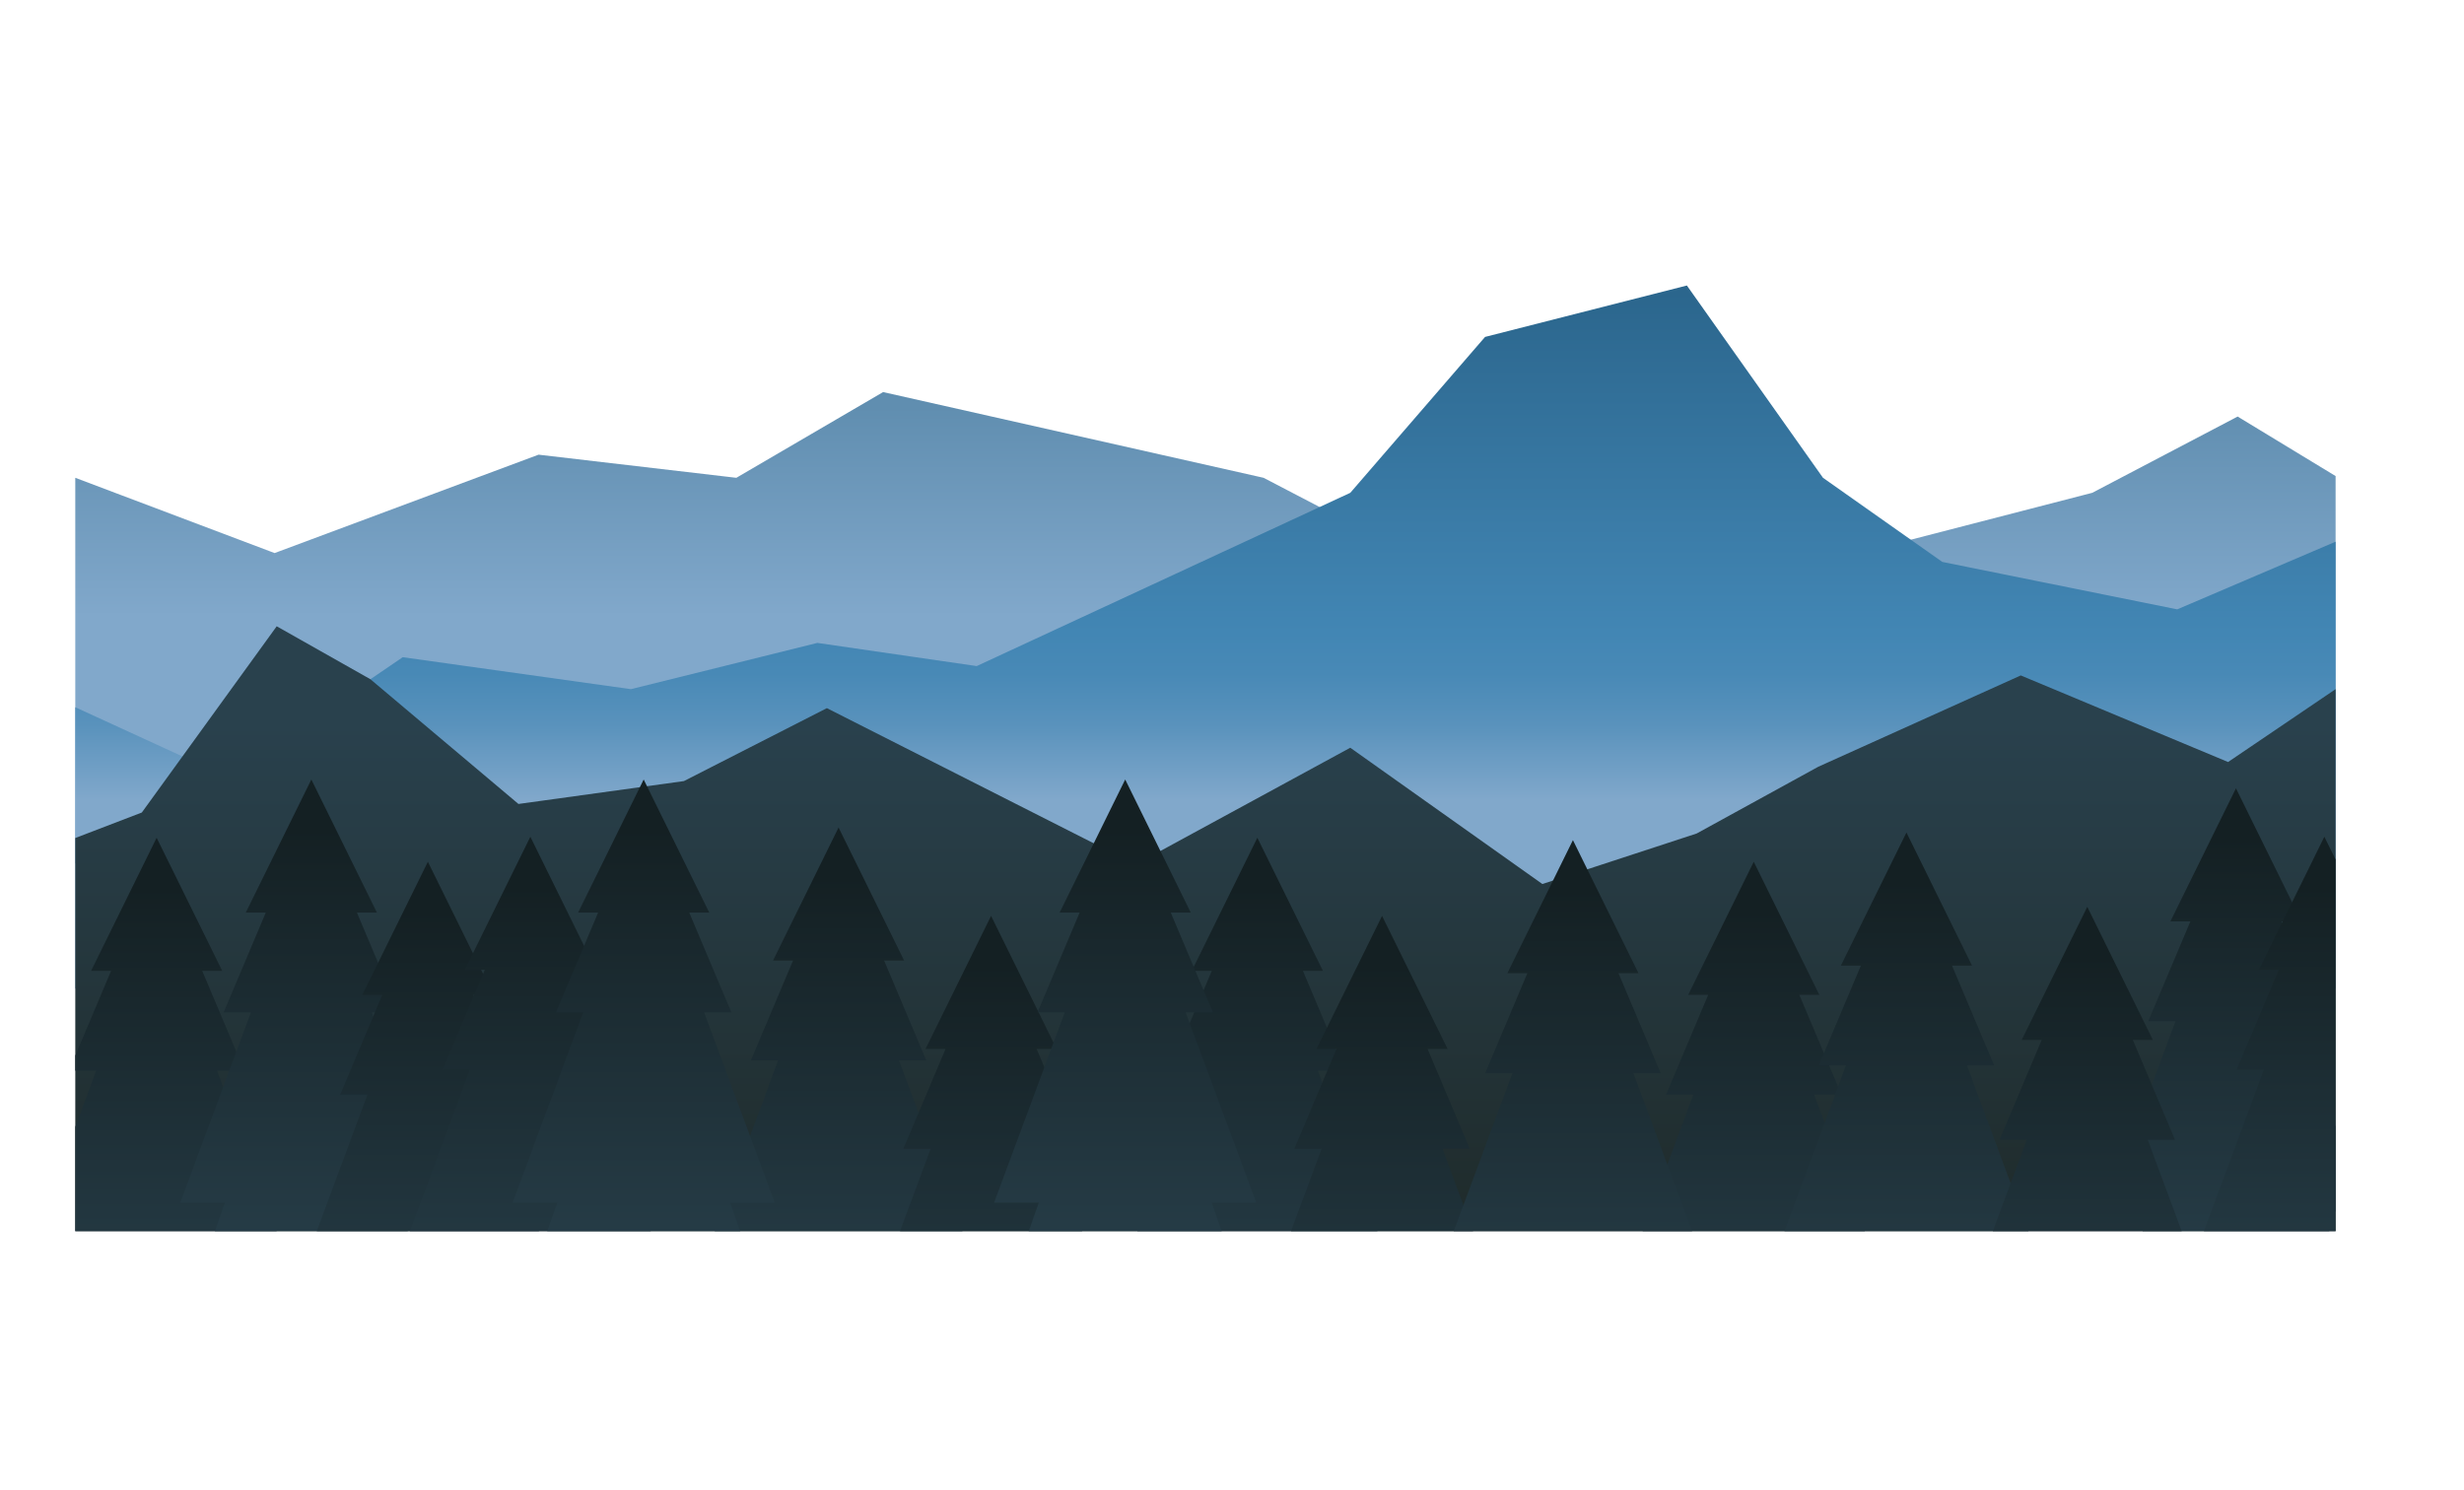 <?xml version="1.0" encoding="UTF-8"?>
<svg id="BACKGROUND" xmlns="http://www.w3.org/2000/svg" xmlns:xlink="http://www.w3.org/1999/xlink" viewBox="0 0 1723.71 1042.35">
  <defs>
    <style>
      .cls-1 {
        fill: url(#Degradado_sin_nombre_5-4);
      }

      .cls-1, .cls-2, .cls-3, .cls-4, .cls-5, .cls-6, .cls-7, .cls-8, .cls-9, .cls-10, .cls-11, .cls-12, .cls-13, .cls-14, .cls-15, .cls-16, .cls-17, .cls-18, .cls-19, .cls-20 {
        stroke-width: 0px;
      }

      .cls-2 {
        fill: url(#Degradado_sin_nombre_5-7);
      }

      .cls-3 {
        fill: url(#Degradado_sin_nombre_5-13);
      }

      .cls-4 {
        fill: url(#Degradado_sin_nombre_5-12);
      }

      .cls-5 {
        fill: url(#Degradado_sin_nombre_5-2);
      }

      .cls-6 {
        fill: none;
      }

      .cls-7 {
        fill: url(#Degradado_sin_nombre_5-3);
      }

      .cls-8 {
        fill: url(#Degradado_sin_nombre_5-8);
      }

      .cls-9 {
        fill: url(#Degradado_sin_nombre_407);
      }

      .cls-10 {
        fill: url(#Degradado_sin_nombre_5-9);
      }

      .cls-11 {
        fill: url(#Degradado_sin_nombre_5-15);
      }

      .cls-12 {
        fill: url(#Degradado_sin_nombre_5-5);
      }

      .cls-21 {
        clip-path: url(#clippath);
      }

      .cls-13 {
        fill: url(#Degradado_sin_nombre_400);
      }

      .cls-14 {
        fill: url(#Degradado_sin_nombre_5-11);
      }

      .cls-15 {
        fill: url(#Degradado_sin_nombre_415);
      }

      .cls-16 {
        fill: url(#Degradado_sin_nombre_5-10);
      }

      .cls-17 {
        fill: url(#Degradado_sin_nombre_5);
      }

      .cls-18 {
        fill: url(#Degradado_sin_nombre_5-6);
      }

      .cls-19 {
        fill: url(#Degradado_sin_nombre_5-14);
      }

      .cls-20 {
        fill: url(#Degradado_sin_nombre_5-16);
      }
    </style>
    <clipPath id="clippath">
      <rect class="cls-6" x="52.66" width="1581.23" height="861.38"/>
    </clipPath>
    <linearGradient id="Degradado_sin_nombre_407" data-name="Degradado sin nombre 407" x1="840.51" y1="431.36" x2="840.51" y2="284.59" gradientUnits="userSpaceOnUse">
      <stop offset="0" stop-color="#81a8cb"/>
      <stop offset="1" stop-color="#608eb0"/>
    </linearGradient>
    <linearGradient id="Degradado_sin_nombre_415" data-name="Degradado sin nombre 415" x1="829.46" y1="559.91" x2="829.46" y2="204.74" gradientUnits="userSpaceOnUse">
      <stop offset="0" stop-color="#81a8cb"/>
      <stop offset=".04" stop-color="#76a2c7"/>
      <stop offset=".15" stop-color="#5992bc"/>
      <stop offset=".25" stop-color="#4889b6"/>
      <stop offset=".33" stop-color="#4286b4"/>
      <stop offset="1" stop-color="#2b668d"/>
    </linearGradient>
    <linearGradient id="Degradado_sin_nombre_400" data-name="Degradado sin nombre 400" x1="841.86" y1="938.44" x2="841.86" y2="506.55" gradientUnits="userSpaceOnUse">
      <stop offset="0" stop-color="#1d2623"/>
      <stop offset="1" stop-color="#29414d"/>
    </linearGradient>
    <linearGradient id="Degradado_sin_nombre_5" data-name="Degradado sin nombre 5" x1="109.58" y1="620.33" x2="109.58" y2="961.87" gradientUnits="userSpaceOnUse">
      <stop offset="0" stop-color="#142023"/>
      <stop offset="1" stop-color="#29414d"/>
    </linearGradient>
    <linearGradient id="Degradado_sin_nombre_5-2" data-name="Degradado sin nombre 5" x1="217.81" y1="579.57" x2="217.81" y2="921.11" xlink:href="#Degradado_sin_nombre_5"/>
    <linearGradient id="Degradado_sin_nombre_5-3" data-name="Degradado sin nombre 5" x1="299.33" y1="637.13" x2="299.33" y2="978.68" xlink:href="#Degradado_sin_nombre_5"/>
    <linearGradient id="Degradado_sin_nombre_5-4" data-name="Degradado sin nombre 5" x1="371.01" y1="619.62" x2="371.01" y2="961.17" xlink:href="#Degradado_sin_nombre_5"/>
    <linearGradient id="Degradado_sin_nombre_5-5" data-name="Degradado sin nombre 5" x1="586.63" y1="613.15" x2="586.63" y2="954.7" xlink:href="#Degradado_sin_nombre_5"/>
    <linearGradient id="Degradado_sin_nombre_5-6" data-name="Degradado sin nombre 5" x1="693.32" y1="675" x2="693.32" y2="1016.54" xlink:href="#Degradado_sin_nombre_5"/>
    <linearGradient id="Degradado_sin_nombre_5-7" data-name="Degradado sin nombre 5" x1="879.59" x2="879.59" xlink:href="#Degradado_sin_nombre_5"/>
    <linearGradient id="Degradado_sin_nombre_5-8" data-name="Degradado sin nombre 5" x1="966.83" y1="675" x2="966.83" y2="1016.54" xlink:href="#Degradado_sin_nombre_5"/>
    <linearGradient id="Degradado_sin_nombre_5-9" data-name="Degradado sin nombre 5" x1="1226.85" y1="637.13" x2="1226.85" y2="978.68" xlink:href="#Degradado_sin_nombre_5"/>
    <linearGradient id="Degradado_sin_nombre_5-10" data-name="Degradado sin nombre 5" x1="1333.67" y1="616.65" x2="1333.67" y2="958.2" xlink:href="#Degradado_sin_nombre_5"/>
    <linearGradient id="Degradado_sin_nombre_5-11" data-name="Degradado sin nombre 5" x1="1564.18" y1="585.73" x2="1564.18" y2="927.28" xlink:href="#Degradado_sin_nombre_5"/>
    <linearGradient id="Degradado_sin_nombre_5-12" data-name="Degradado sin nombre 5" x1="1626.02" y1="619.62" x2="1626.02" y2="961.17" xlink:href="#Degradado_sin_nombre_5"/>
    <linearGradient id="Degradado_sin_nombre_5-13" data-name="Degradado sin nombre 5" x1="450.29" y1="579.57" x2="450.29" y2="921.11" xlink:href="#Degradado_sin_nombre_5"/>
    <linearGradient id="Degradado_sin_nombre_5-14" data-name="Degradado sin nombre 5" x1="787.14" y1="579.57" x2="787.14" y2="921.11" xlink:href="#Degradado_sin_nombre_5"/>
    <linearGradient id="Degradado_sin_nombre_5-15" data-name="Degradado sin nombre 5" x1="1100.35" y1="621.99" x2="1100.35" y2="963.53" xlink:href="#Degradado_sin_nombre_5"/>
    <linearGradient id="Degradado_sin_nombre_5-16" data-name="Degradado sin nombre 5" x1="1460.17" y1="668.66" x2="1460.17" y2="1010.2" xlink:href="#Degradado_sin_nombre_5"/>
  </defs>
  <g class="cls-21">
    <g>
      <path class="cls-6" d="m659.42,45.88c.04.07.09.13.14.2.01-.02.03-.04.04-.06l-.18-.14Z"/>
      <path class="cls-9" d="m1655.91,346.46l-90.56-55.01-101.69,53.35-127.28,32.9-291.58,40.45-160.86-83.85-266.15-59.98-102.67,59.98-138.36-16.18-184.66,68.84-139.43-52.66-27.54,51.16c.22,15.38.55,31.27.93,47.41l1.71,86.96h.56c.49,19.68.92,39.08,1.19,57.72.13,9.13.59,19.13,6.72,25.9l1615.93,67.41c.66-50.34,1.31-100.68,1.97-151.02h1.79v-173.37Z"/>
      <polygon class="cls-15" points="15.21 616.69 52.66 494.83 158.87 543.58 281.73 459.82 441.34 482.19 571.8 449.82 683.26 466.03 944.6 344.8 1038.89 235.73 1180.07 199.76 1275.29 334.3 1358.76 393.16 1523.1 426.35 1643.71 374.8 1643.71 691.61 20 691.61 15.21 616.69"/>
      <path class="cls-13" d="m448.8,562.04c-.46-.53-.94-1.05-1.39-1.59.61.03,1.17-.08,1.6-.39l-.21,1.98ZM0,893.25v-286.73l99.21-38.03,94.36-130.3,65.55,37.04,103.57,87.27,115.74-16,100.02-51.04,215.93,109.39,150.21-81.69,134.39,95.35,107.94-35.34,85.02-46.68,141.7-63.92,145.03,60.58,75.2-50.97h49.82v446.97L0,893.25Z"/>
    </g>
    <g>
      <polygon class="cls-17" points="170.04 882.27 201.31 882.26 151.87 749.09 170.93 749.09 141.45 679.26 155.45 679.26 109.58 586.15 63.72 679.26 77.72 679.26 48.23 749.09 67.29 749.09 17.85 882.26 49.12 882.27 11.9 987.68 109.58 987.68 207.27 987.68 170.04 882.27"/>
      <polygon class="cls-5" points="278.27 841.5 309.54 841.5 260.1 708.33 279.16 708.33 249.68 638.49 263.67 638.49 217.81 545.39 171.94 638.49 185.94 638.49 156.46 708.33 175.52 708.33 126.08 841.5 157.35 841.5 120.12 946.92 217.81 946.92 315.49 946.92 278.27 841.5"/>
      <polygon class="cls-7" points="359.79 899.07 391.06 899.07 341.62 765.89 360.68 765.89 331.2 696.06 345.19 696.06 299.33 602.95 253.47 696.06 267.46 696.06 237.98 765.89 257.04 765.89 207.6 899.07 238.87 899.07 201.65 1004.48 299.33 1004.48 397.02 1004.48 359.79 899.07"/>
      <polygon class="cls-1" points="431.47 881.56 462.74 881.56 413.3 748.38 432.36 748.38 402.88 678.55 416.88 678.55 371.01 585.44 325.15 678.55 339.15 678.55 309.66 748.38 328.72 748.38 279.28 881.56 310.56 881.56 273.33 986.97 371.01 986.97 468.7 986.97 431.47 881.56"/>
      <polygon class="cls-12" points="647.09 875.09 678.36 875.09 628.92 741.91 647.98 741.91 618.5 672.08 632.5 672.08 586.63 578.97 540.77 672.08 554.77 672.08 525.28 741.91 544.34 741.91 494.9 875.09 526.17 875.09 488.95 980.5 586.63 980.5 684.32 980.5 647.09 875.09"/>
      <polygon class="cls-18" points="753.78 936.94 785.05 936.93 735.61 803.76 754.67 803.76 725.19 733.92 739.19 733.92 693.32 640.82 647.46 733.92 661.46 733.92 631.97 803.76 651.03 803.76 601.59 936.93 632.86 936.94 595.64 1042.35 693.32 1042.35 791.01 1042.35 753.78 936.94"/>
      <polygon class="cls-2" points="940.05 882.27 971.32 882.26 921.89 749.09 940.95 749.09 911.46 679.26 925.46 679.26 879.59 586.15 833.73 679.26 847.73 679.26 818.24 749.09 837.3 749.09 787.87 882.26 819.14 882.27 781.91 987.68 879.59 987.68 977.28 987.68 940.05 882.27"/>
      <polygon class="cls-8" points="1027.28 936.94 1058.56 936.93 1009.12 803.76 1028.18 803.76 998.69 733.92 1012.69 733.92 966.83 640.82 920.96 733.92 934.96 733.92 905.48 803.76 924.54 803.76 875.1 936.93 906.37 936.94 869.14 1042.35 966.83 1042.35 1064.51 1042.35 1027.28 936.94"/>
      <polygon class="cls-10" points="1287.31 899.07 1318.58 899.07 1269.14 765.89 1288.2 765.89 1258.72 696.06 1272.72 696.06 1226.85 602.95 1180.99 696.06 1194.98 696.06 1165.5 765.89 1184.56 765.89 1135.12 899.07 1166.39 899.07 1129.17 1004.48 1226.85 1004.48 1324.54 1004.48 1287.31 899.07"/>
      <polygon class="cls-16" points="1394.13 878.59 1425.4 878.59 1375.96 745.41 1395.02 745.41 1365.54 675.58 1379.54 675.58 1333.67 582.47 1287.81 675.58 1301.81 675.58 1272.32 745.41 1291.38 745.41 1241.94 878.59 1273.22 878.59 1235.99 984 1333.67 984 1431.36 984 1394.13 878.59"/>
      <polygon class="cls-14" points="1624.64 847.67 1655.91 847.67 1606.47 714.49 1625.53 714.49 1596.05 644.66 1610.05 644.66 1564.18 551.55 1518.32 644.66 1532.31 644.66 1502.83 714.49 1521.89 714.49 1472.45 847.67 1503.72 847.67 1466.5 953.08 1564.18 953.08 1661.87 953.08 1624.64 847.67"/>
      <polygon class="cls-4" points="1686.48 881.56 1717.75 881.56 1668.32 748.38 1687.38 748.38 1657.89 678.55 1671.89 678.55 1626.02 585.44 1580.16 678.55 1594.16 678.55 1564.67 748.38 1583.73 748.38 1534.3 881.56 1565.57 881.56 1528.34 986.97 1626.02 986.97 1723.71 986.97 1686.48 881.56"/>
      <polygon class="cls-3" points="510.75 841.5 542.02 841.5 492.59 708.33 511.65 708.33 482.16 638.49 496.16 638.49 450.29 545.39 404.43 638.49 418.43 638.49 388.94 708.33 408 708.33 358.57 841.5 389.84 841.5 352.61 946.92 450.29 946.92 547.98 946.92 510.75 841.5"/>
      <polygon class="cls-19" points="847.6 841.5 878.87 841.5 829.43 708.33 848.49 708.33 819.01 638.49 833 638.49 787.14 545.39 741.28 638.49 755.27 638.49 725.79 708.33 744.85 708.33 695.41 841.5 726.68 841.5 689.46 946.92 787.14 946.92 884.83 946.92 847.6 841.5"/>
      <polygon class="cls-11" points="1160.81 883.92 1192.08 883.92 1142.64 750.74 1161.7 750.74 1132.22 680.91 1146.22 680.91 1100.35 587.8 1054.49 680.91 1068.49 680.91 1039 750.74 1058.06 750.74 1008.62 883.92 1039.9 883.92 1002.67 989.33 1100.35 989.33 1198.04 989.33 1160.81 883.92"/>
      <polygon class="cls-20" points="1520.63 930.59 1551.9 930.59 1502.46 797.41 1521.52 797.41 1492.04 727.58 1506.04 727.58 1460.17 634.48 1414.31 727.58 1428.3 727.58 1398.82 797.41 1417.88 797.41 1368.44 930.59 1399.71 930.59 1362.49 1036.01 1460.17 1036.01 1557.86 1036.01 1520.63 930.59"/>
    </g>
  </g>
</svg>